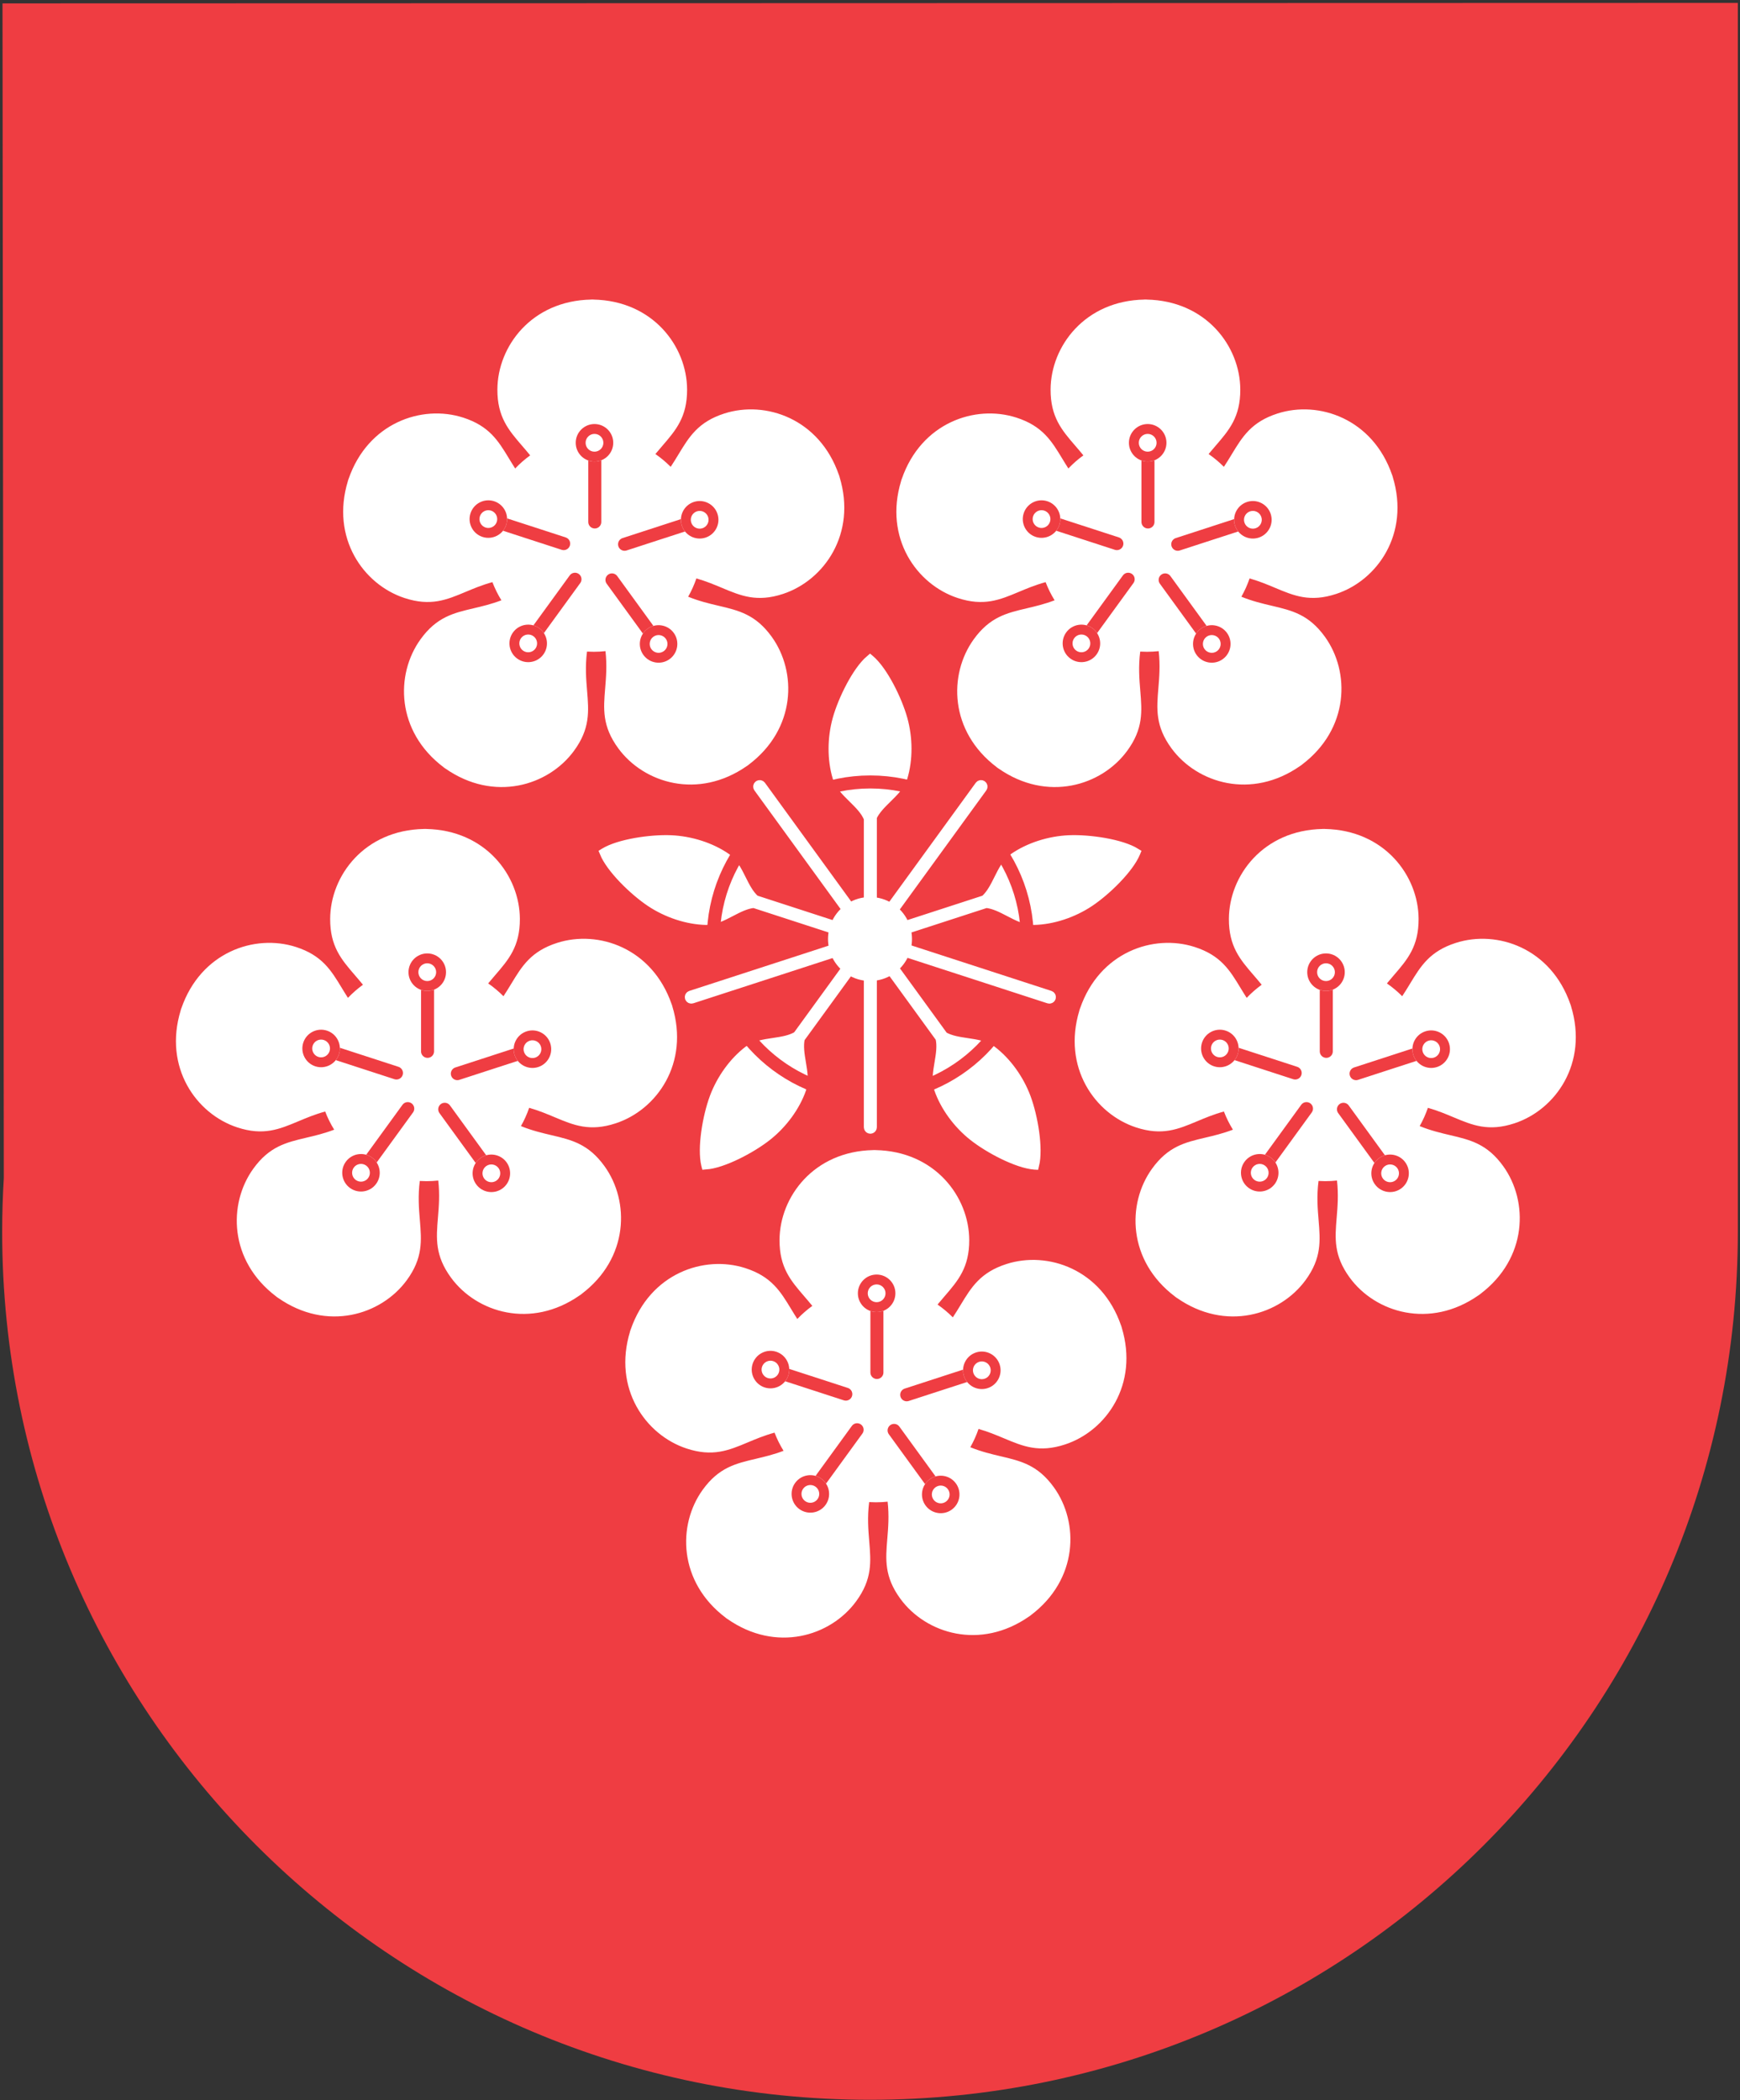 <svg width="401" height="484" viewBox="0 0 401 484" fill="none" xmlns="http://www.w3.org/2000/svg">
<rect x="0" y="0" width="401" height="484" fill="#333333" stroke="none"/>
<g clip-path="url(#clip0)">
<path fill-rule="evenodd" clip-rule="evenodd" d="M400.5 283.878C400.5 394.26 310.882 483.878 200.5 483.878C90.117 483.878 0.5 394.26 0.5 283.878C0.5 279.716 0.627 275.584 0.879 271.473L0.575 0.779L400.5 0.673V283.878Z" fill="#EF3D42"/>
<path fill-rule="evenodd" clip-rule="evenodd" d="M183.749 303.951C184.805 302.842 185.963 301.83 187.206 300.93C186.575 300.15 185.948 299.422 185.34 298.716C182.235 295.113 179.63 292.091 179.651 285.758C179.685 275.769 187.576 265.28 201.254 265.03V265.018L201.511 265.024L201.767 265.018V265.03C215.446 265.28 223.337 275.769 223.37 285.758C223.392 292.091 220.787 295.113 217.682 298.716C217.155 299.328 216.612 299.958 216.066 300.623C217.329 301.498 218.509 302.486 219.588 303.573C220.245 302.585 220.829 301.623 221.393 300.694C223.86 296.627 225.929 293.217 231.958 291.28C241.469 288.224 253.884 292.488 258.348 305.42L258.359 305.416L258.433 305.662L258.518 305.904L258.506 305.907C262.496 318.993 254.959 329.74 245.468 332.858C239.451 334.836 235.773 333.293 231.386 331.453C229.612 330.708 227.721 329.915 225.513 329.287C225.009 330.759 224.373 332.169 223.617 333.502C226.164 334.537 228.49 335.084 230.653 335.593C235.282 336.682 239.166 337.596 242.871 342.733C248.716 350.834 248.497 363.959 237.578 372.2L237.585 372.21L237.373 372.356L237.17 372.511L237.163 372.501C225.95 380.339 213.401 376.492 207.503 368.43C203.763 363.319 204.093 359.343 204.488 354.603C204.699 352.067 204.928 349.312 204.562 346.047C203.672 346.143 202.768 346.192 201.853 346.192C201.334 346.192 200.818 346.176 200.307 346.145C199.86 349.623 200.102 352.524 200.323 355.184C200.717 359.924 201.048 363.9 197.308 369.011C191.41 377.073 178.86 380.921 167.647 373.082L167.641 373.093L167.436 372.937L167.226 372.791L167.233 372.782C156.314 364.54 156.095 351.415 161.94 343.314C165.645 338.177 169.528 337.264 174.158 336.174C176.145 335.706 178.27 335.206 180.577 334.326C179.761 333.008 179.064 331.608 178.502 330.141C176.16 330.782 174.176 331.614 172.319 332.393C167.933 334.233 164.254 335.776 158.236 333.799C148.747 330.68 141.209 319.934 145.199 306.848L145.187 306.845L145.272 306.602L145.345 306.357L145.357 306.36C149.821 293.429 162.235 289.165 171.746 292.219C177.777 294.156 179.846 297.568 182.313 301.634C182.769 302.386 183.238 303.16 183.749 303.951Z" fill="white"/>
<path d="M202.094 298.025V316.277" stroke="#EF3D42" stroke-width="3" stroke-miterlimit="1.5" stroke-linecap="round" stroke-linejoin="bevel"/>
<path d="M177.568 315.625L194.926 321.265" stroke="#EF3D42" stroke-width="3" stroke-miterlimit="1.5" stroke-linecap="round" stroke-linejoin="bevel"/>
<path d="M186.803 344.241L197.531 329.475" stroke="#EF3D42" stroke-width="3" stroke-miterlimit="1.5" stroke-linecap="round" stroke-linejoin="bevel"/>
<path d="M216.781 344.392L206.053 329.626" stroke="#EF3D42" stroke-width="3" stroke-miterlimit="1.5" stroke-linecap="round" stroke-linejoin="bevel"/>
<path d="M226.319 315.777L208.96 321.417" stroke="#EF3D42" stroke-width="3" stroke-miterlimit="1.5" stroke-linecap="round" stroke-linejoin="bevel"/>
<path d="M202.028 302.357C204.416 302.357 206.352 300.421 206.352 298.033C206.352 295.645 204.416 293.71 202.028 293.71C199.64 293.71 197.704 295.645 197.704 298.033C197.704 300.421 199.64 302.357 202.028 302.357Z" fill="white"/>
<path fill-rule="evenodd" clip-rule="evenodd" d="M202.028 293.71C204.415 293.71 206.352 295.646 206.352 298.031C206.352 300.418 204.415 302.355 202.028 302.355C199.643 302.355 197.704 300.418 197.704 298.031C197.704 295.646 199.643 293.71 202.028 293.71ZM202.028 295.982C203.157 295.982 204.076 296.901 204.076 298.031C204.076 299.163 203.157 300.079 202.028 300.079C200.898 300.079 199.979 299.163 199.979 298.031C199.979 296.901 200.898 295.982 202.028 295.982Z" fill="#EF3D42"/>
<path d="M181.678 316.948C182.416 314.677 181.173 312.238 178.902 311.5C176.631 310.762 174.191 312.005 173.453 314.276C172.715 316.547 173.958 318.987 176.229 319.725C178.501 320.463 180.94 319.22 181.678 316.948Z" fill="white"/>
<path fill-rule="evenodd" clip-rule="evenodd" d="M173.453 314.276C174.191 312.006 176.631 310.762 178.899 311.499C181.169 312.237 182.413 314.677 181.675 316.948C180.938 319.215 178.497 320.461 176.227 319.724C173.959 318.987 172.716 316.544 173.453 314.276ZM175.615 314.978C175.964 313.904 177.122 313.314 178.196 313.663C179.273 314.013 179.861 315.17 179.511 316.245C179.162 317.319 178.007 317.91 176.93 317.56C175.856 317.211 175.266 316.053 175.615 314.978Z" fill="#EF3D42"/>
<path d="M189.297 340.76C187.365 339.356 184.661 339.784 183.257 341.716C181.854 343.648 182.282 346.352 184.214 347.756C186.146 349.159 188.85 348.731 190.253 346.799C191.657 344.867 191.229 342.163 189.297 340.76Z" fill="white"/>
<path fill-rule="evenodd" clip-rule="evenodd" d="M184.214 347.756C182.283 346.353 181.854 343.647 183.256 341.718C184.659 339.787 187.364 339.359 189.295 340.762C191.224 342.163 191.655 344.87 190.252 346.801C188.85 348.73 186.143 349.157 184.214 347.756ZM185.55 345.917C184.636 345.253 184.432 343.969 185.096 343.055C185.762 342.139 187.044 341.938 187.958 342.602C188.872 343.266 189.077 344.548 188.411 345.464C187.747 346.378 186.464 346.581 185.55 345.917Z" fill="#EF3D42"/>
<path d="M214.257 340.884C212.325 342.287 211.897 344.991 213.3 346.923C214.704 348.855 217.408 349.284 219.34 347.88C221.272 346.476 221.7 343.772 220.296 341.84C218.893 339.908 216.189 339.48 214.257 340.884Z" fill="white"/>
<path fill-rule="evenodd" clip-rule="evenodd" d="M219.34 347.88C217.409 349.283 214.703 348.854 213.302 346.925C211.899 344.994 212.327 342.289 214.258 340.886C216.187 339.484 218.895 339.911 220.298 341.842C221.699 343.772 221.269 346.478 219.34 347.88ZM218.004 346.041C217.09 346.705 215.807 346.502 215.142 345.588C214.477 344.672 214.682 343.391 215.596 342.727C216.51 342.062 217.792 342.264 218.457 343.18C219.121 344.094 218.918 345.377 218.004 346.041Z" fill="#EF3D42"/>
<path d="M222.156 317.111C222.894 319.382 225.334 320.625 227.605 319.887C229.876 319.149 231.119 316.71 230.381 314.438C229.643 312.167 227.204 310.924 224.932 311.662C222.661 312.4 221.418 314.84 222.156 317.111Z" fill="white"/>
<path fill-rule="evenodd" clip-rule="evenodd" d="M230.381 314.438C231.118 316.709 229.875 319.149 227.607 319.886C225.337 320.624 222.897 319.38 222.159 317.11C221.422 314.842 222.665 312.399 224.935 311.662C227.203 310.925 229.644 312.171 230.381 314.438ZM228.22 315.141C228.569 316.215 227.979 317.373 226.904 317.722C225.827 318.072 224.672 317.481 224.323 316.407C223.974 315.332 224.561 314.175 225.638 313.825C226.712 313.476 227.87 314.066 228.22 315.141Z" fill="#EF3D42"/>
<path fill-rule="evenodd" clip-rule="evenodd" d="M80.188 229.949C81.244 228.841 82.402 227.829 83.645 226.928C83.014 226.149 82.387 225.421 81.779 224.715C78.674 221.112 76.069 218.09 76.09 211.757C76.124 201.767 84.015 191.279 97.693 191.028V191.017L97.95 191.023L98.206 191.017V191.028C111.885 191.279 119.776 201.767 119.809 211.757C119.831 218.09 117.226 221.112 114.121 224.715C113.594 225.327 113.051 225.956 112.505 226.622C113.768 227.496 114.947 228.485 116.027 229.572C116.684 228.584 117.268 227.621 117.832 226.693C120.299 222.626 122.368 219.215 128.397 217.279C137.908 214.223 150.323 218.487 154.787 231.419L154.798 231.415L154.872 231.661L154.956 231.903L154.945 231.906C158.935 244.992 151.398 255.738 141.907 258.857C135.89 260.835 132.211 259.292 127.825 257.452C126.051 256.707 124.16 255.914 121.952 255.286C121.448 256.758 120.812 258.168 120.056 259.501C122.603 260.535 124.929 261.083 127.092 261.592C131.721 262.681 135.605 263.595 139.31 268.732C145.155 276.833 144.936 289.958 134.017 298.198L134.024 298.209L133.812 298.354L133.609 298.51L133.601 298.5C122.389 306.338 109.84 302.491 103.942 294.429C100.201 289.318 100.532 285.342 100.927 280.602C101.138 278.066 101.367 275.311 101.001 272.046C100.111 272.142 99.207 272.191 98.291 272.191C97.773 272.191 97.257 272.175 96.746 272.144C96.299 275.622 96.541 278.523 96.762 281.183C97.156 285.923 97.487 289.899 93.747 295.01C87.849 303.072 75.299 306.92 64.086 299.081L64.08 299.091L63.875 298.935L63.664 298.79L63.672 298.78C52.753 290.538 52.534 277.414 58.379 269.313C62.084 264.176 65.967 263.262 70.597 262.173C72.584 261.705 74.709 261.205 77.016 260.325C76.2 259.006 75.503 257.606 74.941 256.14C72.599 256.78 70.615 257.613 68.758 258.392C64.372 260.232 60.693 261.775 54.675 259.797C45.186 256.679 37.648 245.933 41.638 232.846L41.626 232.843L41.711 232.6L41.784 232.356L41.796 232.359C46.26 219.427 58.674 215.164 68.185 218.218C74.216 220.155 76.285 223.566 78.752 227.633C79.208 228.384 79.677 229.158 80.188 229.949Z" fill="white"/>
<path d="M98.533 224.023V242.275" stroke="#EF3D42" stroke-width="3" stroke-miterlimit="1.5" stroke-linecap="round" stroke-linejoin="bevel"/>
<path d="M74.007 241.624L91.365 247.264" stroke="#EF3D42" stroke-width="3" stroke-miterlimit="1.5" stroke-linecap="round" stroke-linejoin="bevel"/>
<path d="M83.242 270.24L93.97 255.473" stroke="#EF3D42" stroke-width="3" stroke-miterlimit="1.5" stroke-linecap="round" stroke-linejoin="bevel"/>
<path d="M113.22 270.391L102.492 255.625" stroke="#EF3D42" stroke-width="3" stroke-miterlimit="1.5" stroke-linecap="round" stroke-linejoin="bevel"/>
<path d="M122.758 241.776L105.399 247.416" stroke="#EF3D42" stroke-width="3" stroke-miterlimit="1.5" stroke-linecap="round" stroke-linejoin="bevel"/>
<path d="M98.467 228.356C100.855 228.356 102.791 226.42 102.791 224.032C102.791 221.644 100.855 219.708 98.467 219.708C96.079 219.708 94.143 221.644 94.143 224.032C94.143 226.42 96.079 228.356 98.467 228.356Z" fill="white"/>
<path fill-rule="evenodd" clip-rule="evenodd" d="M98.467 219.708C100.854 219.708 102.791 221.645 102.791 224.03C102.791 226.417 100.854 228.353 98.467 228.353C96.082 228.353 94.143 226.417 94.143 224.03C94.143 221.645 96.082 219.708 98.467 219.708ZM98.467 221.981C99.596 221.981 100.515 222.9 100.515 224.03C100.515 225.162 99.596 226.078 98.467 226.078C97.337 226.078 96.418 225.162 96.418 224.03C96.418 222.9 97.337 221.981 98.467 221.981Z" fill="#EF3D42"/>
<path d="M78.117 242.947C78.855 240.676 77.612 238.237 75.341 237.499C73.07 236.761 70.63 238.004 69.892 240.275C69.154 242.546 70.397 244.985 72.668 245.723C74.939 246.461 77.379 245.218 78.117 242.947Z" fill="white"/>
<path fill-rule="evenodd" clip-rule="evenodd" d="M69.892 240.275C70.63 238.005 73.07 236.761 75.338 237.498C77.608 238.236 78.852 240.676 78.114 242.946C77.377 245.214 74.936 246.46 72.666 245.723C70.398 244.986 69.156 242.543 69.892 240.275ZM72.054 240.977C72.403 239.903 73.561 239.313 74.635 239.662C75.712 240.012 76.299 241.169 75.95 242.243C75.601 243.318 74.446 243.909 73.369 243.559C72.294 243.21 71.704 242.052 72.054 240.977Z" fill="#EF3D42"/>
<path d="M85.736 266.758C83.804 265.355 81.1 265.783 79.696 267.715C78.293 269.647 78.721 272.351 80.653 273.754C82.585 275.158 85.289 274.73 86.692 272.798C88.096 270.866 87.668 268.162 85.736 266.758Z" fill="white"/>
<path fill-rule="evenodd" clip-rule="evenodd" d="M80.653 273.754C78.722 272.351 78.293 269.646 79.695 267.717C81.098 265.786 83.803 265.357 85.734 266.76C87.663 268.162 88.094 270.869 86.691 272.8C85.289 274.729 82.582 275.156 80.653 273.754ZM81.989 271.916C81.075 271.252 80.871 269.968 81.535 269.054C82.201 268.138 83.483 267.937 84.397 268.601C85.311 269.265 85.516 270.547 84.85 271.463C84.186 272.377 82.903 272.58 81.989 271.916Z" fill="#EF3D42"/>
<path d="M110.696 266.883C108.764 268.286 108.336 270.99 109.739 272.922C111.143 274.854 113.847 275.282 115.779 273.879C117.711 272.475 118.139 269.771 116.735 267.839C115.332 265.907 112.628 265.479 110.696 266.883Z" fill="white"/>
<path fill-rule="evenodd" clip-rule="evenodd" d="M115.779 273.879C113.848 275.282 111.142 274.853 109.741 272.924C108.338 270.993 108.766 268.288 110.697 266.885C112.626 265.483 115.334 265.91 116.737 267.841C118.138 269.77 117.708 272.477 115.779 273.879ZM114.443 272.04C113.529 272.704 112.245 272.501 111.581 271.587C110.916 270.671 111.121 269.389 112.035 268.725C112.949 268.061 114.231 268.262 114.896 269.179C115.56 270.093 115.357 271.376 114.443 272.04Z" fill="#EF3D42"/>
<path d="M118.595 243.11C119.333 245.381 121.773 246.624 124.044 245.886C126.315 245.148 127.558 242.708 126.82 240.437C126.082 238.166 123.643 236.923 121.371 237.661C119.1 238.399 117.857 240.838 118.595 243.11Z" fill="white"/>
<path fill-rule="evenodd" clip-rule="evenodd" d="M126.82 240.437C127.557 242.708 126.314 245.148 124.046 245.885C121.776 246.622 119.336 245.379 118.598 243.109C117.861 240.841 119.104 238.398 121.374 237.66C123.642 236.924 126.083 238.169 126.82 240.437ZM124.658 241.14C125.008 242.214 124.418 243.372 123.343 243.721C122.266 244.071 121.111 243.48 120.762 242.406C120.413 241.331 121 240.174 122.077 239.824C123.151 239.475 124.309 240.065 124.658 241.14Z" fill="#EF3D42"/>
<path fill-rule="evenodd" clip-rule="evenodd" d="M287.31 229.949C288.366 228.841 289.524 227.829 290.767 226.928C290.136 226.149 289.509 225.421 288.901 224.715C285.796 221.112 283.191 218.09 283.212 211.757C283.247 201.767 291.137 191.279 304.816 191.028V191.017L305.072 191.023L305.328 191.017V191.028C319.007 191.279 326.898 201.767 326.931 211.757C326.953 218.09 324.348 221.112 321.243 224.715C320.716 225.327 320.173 225.956 319.627 226.622C320.89 227.496 322.07 228.485 323.149 229.572C323.806 228.584 324.39 227.621 324.954 226.693C327.421 222.626 329.49 219.215 335.519 217.279C345.031 214.223 357.445 218.487 361.909 231.419L361.92 231.415L361.994 231.661L362.079 231.903L362.067 231.906C366.057 244.992 358.52 255.738 349.029 258.857C343.012 260.835 339.334 259.292 334.947 257.452C333.173 256.707 331.282 255.914 329.074 255.286C328.57 256.758 327.934 258.168 327.178 259.501C329.725 260.535 332.051 261.083 334.214 261.592C338.843 262.681 342.727 263.595 346.432 268.732C352.277 276.833 352.058 289.958 341.139 298.198L341.146 298.209L340.934 298.354L340.731 298.51L340.724 298.5C329.511 306.338 316.962 302.491 311.064 294.429C307.324 289.318 307.654 285.342 308.049 280.602C308.26 278.066 308.489 275.311 308.123 272.046C307.233 272.142 306.329 272.191 305.414 272.191C304.895 272.191 304.379 272.175 303.868 272.144C303.421 275.622 303.663 278.523 303.884 281.183C304.278 285.923 304.609 289.899 300.869 295.01C294.971 303.072 282.421 306.92 271.208 299.081L271.202 299.091L270.997 298.935L270.787 298.79L270.794 298.78C259.875 290.538 259.656 277.414 265.501 269.313C269.206 264.176 273.089 263.262 277.719 262.173C279.706 261.705 281.831 261.205 284.138 260.325C283.322 259.006 282.625 257.606 282.063 256.14C279.721 256.78 277.737 257.613 275.88 258.392C271.494 260.232 267.815 261.775 261.797 259.797C252.308 256.679 244.77 245.933 248.76 232.846L248.748 232.843L248.833 232.6L248.906 232.356L248.918 232.359C253.382 219.427 265.796 215.164 275.308 218.218C281.338 220.155 283.407 223.566 285.874 227.633C286.33 228.384 286.8 229.158 287.31 229.949Z" fill="white"/>
<path d="M305.656 224.023V242.275" stroke="#EF3D42" stroke-width="3" stroke-miterlimit="1.5" stroke-linecap="round" stroke-linejoin="bevel"/>
<path d="M281.129 241.624L298.488 247.264" stroke="#EF3D42" stroke-width="3" stroke-miterlimit="1.5" stroke-linecap="round" stroke-linejoin="bevel"/>
<path d="M290.364 270.24L301.092 255.473" stroke="#EF3D42" stroke-width="3" stroke-miterlimit="1.5" stroke-linecap="round" stroke-linejoin="bevel"/>
<path d="M320.343 270.391L309.614 255.625" stroke="#EF3D42" stroke-width="3" stroke-miterlimit="1.5" stroke-linecap="round" stroke-linejoin="bevel"/>
<path d="M329.88 241.776L312.522 247.416" stroke="#EF3D42" stroke-width="3" stroke-miterlimit="1.5" stroke-linecap="round" stroke-linejoin="bevel"/>
<path d="M305.589 228.356C307.977 228.356 309.913 226.42 309.913 224.032C309.913 221.644 307.977 219.708 305.589 219.708C303.201 219.708 301.265 221.644 301.265 224.032C301.265 226.42 303.201 228.356 305.589 228.356Z" fill="white"/>
<path fill-rule="evenodd" clip-rule="evenodd" d="M305.589 219.708C307.976 219.708 309.913 221.645 309.913 224.03C309.913 226.417 307.976 228.353 305.589 228.353C303.204 228.353 301.265 226.417 301.265 224.03C301.265 221.645 303.204 219.708 305.589 219.708ZM305.589 221.981C306.719 221.981 307.637 222.9 307.637 224.03C307.637 225.162 306.719 226.078 305.589 226.078C304.459 226.078 303.54 225.162 303.54 224.03C303.54 222.9 304.459 221.981 305.589 221.981Z" fill="#EF3D42"/>
<path d="M285.239 242.947C285.977 240.676 284.734 238.237 282.463 237.499C280.192 236.761 277.752 238.004 277.014 240.275C276.276 242.546 277.519 244.985 279.79 245.723C282.062 246.461 284.501 245.218 285.239 242.947Z" fill="white"/>
<path fill-rule="evenodd" clip-rule="evenodd" d="M277.014 240.275C277.752 238.005 280.192 236.761 282.46 237.498C284.731 238.236 285.974 240.676 285.236 242.946C284.499 245.214 282.058 246.46 279.788 245.723C277.52 244.986 276.278 242.543 277.014 240.275ZM279.176 240.977C279.525 239.903 280.683 239.313 281.757 239.662C282.834 240.012 283.422 241.169 283.072 242.243C282.723 243.318 281.568 243.909 280.491 243.559C279.417 243.21 278.827 242.052 279.176 240.977Z" fill="#EF3D42"/>
<path d="M292.858 266.758C290.926 265.355 288.222 265.783 286.818 267.715C285.415 269.647 285.843 272.351 287.775 273.754C289.707 275.158 292.411 274.73 293.814 272.798C295.218 270.866 294.79 268.162 292.858 266.758Z" fill="white"/>
<path fill-rule="evenodd" clip-rule="evenodd" d="M287.775 273.754C285.844 272.351 285.415 269.646 286.817 267.717C288.22 265.786 290.925 265.357 292.856 266.76C294.785 268.162 295.216 270.869 293.813 272.8C292.411 274.729 289.704 275.156 287.775 273.754ZM289.111 271.916C288.197 271.252 287.993 269.968 288.657 269.054C289.323 268.138 290.605 267.937 291.519 268.601C292.433 269.265 292.638 270.547 291.972 271.463C291.308 272.377 290.025 272.58 289.111 271.916Z" fill="#EF3D42"/>
<path d="M317.818 266.883C315.886 268.286 315.458 270.99 316.861 272.922C318.265 274.854 320.969 275.282 322.901 273.879C324.833 272.475 325.261 269.771 323.857 267.839C322.454 265.907 319.75 265.479 317.818 266.883Z" fill="white"/>
<path fill-rule="evenodd" clip-rule="evenodd" d="M322.901 273.879C320.97 275.282 318.264 274.853 316.863 272.924C315.46 270.993 315.888 268.288 317.819 266.885C319.749 265.483 322.456 265.91 323.859 267.841C325.261 269.77 324.83 272.477 322.901 273.879ZM321.565 272.04C320.651 272.704 319.368 272.501 318.703 271.587C318.038 270.671 318.243 269.389 319.157 268.725C320.071 268.061 321.353 268.262 322.018 269.179C322.682 270.093 322.479 271.376 321.565 272.04Z" fill="#EF3D42"/>
<path d="M325.717 243.11C326.455 245.381 328.895 246.624 331.166 245.886C333.437 245.148 334.68 242.708 333.942 240.437C333.204 238.166 330.765 236.923 328.493 237.661C326.222 238.399 324.98 240.838 325.717 243.11Z" fill="white"/>
<path fill-rule="evenodd" clip-rule="evenodd" d="M333.942 240.437C334.68 242.708 333.436 245.148 331.168 245.885C328.898 246.622 326.458 245.379 325.72 243.109C324.983 240.841 326.226 238.398 328.496 237.66C330.764 236.924 333.205 238.169 333.942 240.437ZM331.781 241.14C332.13 242.214 331.54 243.372 330.465 243.721C329.388 244.071 328.233 243.48 327.884 242.406C327.535 241.331 328.122 240.174 329.199 239.824C330.273 239.475 331.431 240.065 331.781 241.14Z" fill="#EF3D42"/>
<path fill-rule="evenodd" clip-rule="evenodd" d="M118.727 107.957C119.783 106.848 120.94 105.836 122.184 104.936C121.553 104.156 120.925 103.428 120.317 102.723C117.212 99.12 114.608 96.098 114.629 89.765C114.663 79.775 122.553 69.286 136.232 69.036V69.025L136.488 69.031L136.745 69.025V69.036C150.423 69.286 158.315 79.775 158.348 89.765C158.369 96.098 155.765 99.12 152.66 102.722C152.132 103.335 151.59 103.964 151.043 104.629C152.307 105.504 153.486 106.492 154.566 107.579C155.223 106.592 155.807 105.629 156.37 104.7C158.837 100.634 160.906 97.223 166.936 95.286C176.447 92.231 188.861 96.495 193.326 109.427L193.337 109.423L193.41 109.669L193.495 109.911L193.484 109.914C197.473 123 189.936 133.746 180.446 136.865C174.429 138.843 170.75 137.299 166.364 135.459C164.589 134.715 162.699 133.922 160.49 133.294C159.987 134.765 159.35 136.175 158.594 137.509C161.141 138.543 163.467 139.09 165.63 139.599C170.26 140.689 174.143 141.603 177.849 146.739C183.694 154.841 183.474 167.965 172.556 176.206L172.563 176.216L172.351 176.362L172.147 176.517L172.14 176.508C160.928 184.346 148.379 180.499 142.48 172.437C138.74 167.325 139.071 163.35 139.465 158.61C139.676 156.073 139.906 153.318 139.539 150.053C138.649 150.149 137.745 150.199 136.83 150.199C136.311 150.199 135.796 150.183 135.285 150.152C134.838 153.629 135.079 156.53 135.301 159.191C135.695 163.931 136.026 167.906 132.286 173.017C126.387 181.08 113.837 184.928 102.625 177.089L102.619 177.099L102.414 176.943L102.203 176.797L102.21 176.788C91.291 168.546 91.072 155.422 96.917 147.32C100.622 142.184 104.506 141.27 109.135 140.18C111.122 139.713 113.247 139.213 115.554 138.333C114.738 137.014 114.042 135.614 113.479 134.148C111.137 134.788 109.153 135.62 107.296 136.4C102.91 138.24 99.231 139.783 93.214 137.805C83.725 134.687 76.187 123.94 80.176 110.854L80.165 110.851L80.25 110.608L80.323 110.363L80.334 110.366C84.798 97.435 97.213 93.171 106.724 96.226C112.754 98.163 114.824 101.574 117.291 105.64C117.746 106.392 118.216 107.166 118.727 107.957Z" fill="white"/>
<path d="M137.072 102.031V120.283" stroke="#EF3D42" stroke-width="3" stroke-miterlimit="1.5" stroke-linecap="round" stroke-linejoin="bevel"/>
<path d="M112.545 119.632L129.904 125.272" stroke="#EF3D42" stroke-width="3" stroke-miterlimit="1.5" stroke-linecap="round" stroke-linejoin="bevel"/>
<path d="M121.78 148.247L132.509 133.481" stroke="#EF3D42" stroke-width="3" stroke-miterlimit="1.5" stroke-linecap="round" stroke-linejoin="bevel"/>
<path d="M151.759 148.399L141.031 133.632" stroke="#EF3D42" stroke-width="3" stroke-miterlimit="1.5" stroke-linecap="round" stroke-linejoin="bevel"/>
<path d="M161.297 119.783L143.938 125.424" stroke="#EF3D42" stroke-width="3" stroke-miterlimit="1.5" stroke-linecap="round" stroke-linejoin="bevel"/>
<path d="M137.005 106.364C139.393 106.364 141.329 104.428 141.329 102.04C141.329 99.652 139.393 97.716 137.005 97.716C134.617 97.716 132.681 99.652 132.681 102.04C132.681 104.428 134.617 106.364 137.005 106.364Z" fill="white"/>
<path fill-rule="evenodd" clip-rule="evenodd" d="M137.005 97.716C139.392 97.716 141.329 99.653 141.329 102.037C141.329 104.424 139.392 106.361 137.005 106.361C134.621 106.361 132.681 104.424 132.681 102.037C132.681 99.653 134.621 97.716 137.005 97.716ZM137.005 99.989C138.135 99.989 139.054 100.907 139.054 102.037C139.054 103.17 138.135 104.086 137.005 104.086C135.875 104.086 134.957 103.17 134.957 102.037C134.957 100.907 135.875 99.989 137.005 99.989Z" fill="#EF3D42"/>
<path d="M116.655 120.955C117.393 118.684 116.15 116.245 113.879 115.507C111.608 114.769 109.169 116.012 108.431 118.283C107.693 120.554 108.936 122.993 111.207 123.731C113.478 124.469 115.917 123.226 116.655 120.955Z" fill="white"/>
<path fill-rule="evenodd" clip-rule="evenodd" d="M108.431 118.283C109.169 116.012 111.609 114.769 113.877 115.506C116.147 116.243 117.39 118.684 116.653 120.954C115.916 123.222 113.475 124.468 111.204 123.73C108.937 122.993 107.694 120.551 108.431 118.283ZM110.592 118.985C110.941 117.91 112.099 117.321 113.174 117.67C114.251 118.02 114.838 119.177 114.489 120.251C114.14 121.326 112.984 121.916 111.908 121.566C110.833 121.217 110.243 120.059 110.592 118.985Z" fill="#EF3D42"/>
<path d="M124.274 144.766C122.342 143.362 119.638 143.791 118.235 145.723C116.831 147.655 117.259 150.359 119.191 151.762C121.123 153.166 123.827 152.737 125.231 150.806C126.635 148.874 126.206 146.17 124.274 144.766Z" fill="white"/>
<path fill-rule="evenodd" clip-rule="evenodd" d="M119.191 151.762C117.26 150.359 116.832 147.654 118.233 145.725C119.636 143.794 122.342 143.365 124.273 144.768C126.202 146.17 126.633 148.876 125.229 150.808C123.828 152.737 121.12 153.164 119.191 151.762ZM120.527 149.924C119.613 149.26 119.41 147.976 120.074 147.062C120.74 146.146 122.021 145.945 122.935 146.609C123.85 147.273 124.054 148.554 123.389 149.47C122.725 150.384 121.441 150.588 120.527 149.924Z" fill="#EF3D42"/>
<path d="M149.234 144.89C147.302 146.294 146.874 148.998 148.278 150.93C149.681 152.862 152.385 153.29 154.317 151.886C156.249 150.483 156.678 147.779 155.274 145.847C153.87 143.915 151.166 143.487 149.234 144.89Z" fill="white"/>
<path fill-rule="evenodd" clip-rule="evenodd" d="M154.317 151.886C152.386 153.29 149.681 152.861 148.279 150.932C146.876 149.001 147.305 146.296 149.236 144.892C151.165 143.491 153.872 143.918 155.275 145.849C156.677 147.778 156.246 150.485 154.317 151.886ZM152.982 150.048C152.068 150.712 150.784 150.509 150.12 149.595C149.454 148.679 149.659 147.397 150.573 146.733C151.487 146.069 152.769 146.27 153.435 147.186C154.099 148.1 153.896 149.384 152.982 150.048Z" fill="#EF3D42"/>
<path d="M157.134 121.117C157.872 123.388 160.311 124.631 162.582 123.893C164.853 123.155 166.096 120.716 165.358 118.445C164.62 116.174 162.181 114.931 159.91 115.669C157.639 116.407 156.396 118.846 157.134 121.117Z" fill="white"/>
<path fill-rule="evenodd" clip-rule="evenodd" d="M165.358 118.445C166.096 120.715 164.853 123.156 162.585 123.892C160.314 124.63 157.874 123.387 157.136 121.116C156.4 118.849 157.642 116.406 159.912 115.668C162.18 114.931 164.622 116.177 165.358 118.445ZM163.197 119.147C163.546 120.222 162.956 121.38 161.882 121.729C160.805 122.079 159.649 121.488 159.3 120.413C158.951 119.339 159.539 118.182 160.616 117.832C161.69 117.483 162.848 118.073 163.197 119.147Z" fill="#EF3D42"/>
<path fill-rule="evenodd" clip-rule="evenodd" d="M246.217 107.957C247.273 106.848 248.431 105.836 249.674 104.936C249.043 104.156 248.416 103.428 247.808 102.723C244.703 99.12 242.098 96.098 242.119 89.765C242.154 79.775 250.044 69.286 263.722 69.036V69.025L263.979 69.031L264.235 69.025V69.036C277.914 69.286 285.805 79.775 285.838 89.765C285.86 96.098 283.255 99.12 280.15 102.722C279.623 103.335 279.08 103.964 278.534 104.629C279.797 105.504 280.977 106.492 282.056 107.579C282.713 106.592 283.297 105.629 283.861 104.7C286.328 100.634 288.397 97.223 294.426 95.286C303.937 92.231 316.352 96.495 320.816 109.427L320.827 109.423L320.901 109.669L320.986 109.911L320.974 109.914C324.964 123 317.427 133.746 307.936 136.865C301.919 138.843 298.241 137.299 293.854 135.459C292.08 134.715 290.189 133.922 287.981 133.294C287.477 134.765 286.841 136.175 286.085 137.509C288.632 138.543 290.958 139.09 293.121 139.599C297.75 140.689 301.634 141.603 305.339 146.739C311.184 154.841 310.965 167.965 300.046 176.206L300.053 176.216L299.841 176.362L299.638 176.517L299.631 176.508C288.418 184.346 275.869 180.499 269.971 172.437C266.231 167.325 266.561 163.35 266.956 158.61C267.167 156.073 267.396 153.318 267.03 150.053C266.14 150.149 265.236 150.199 264.321 150.199C263.802 150.199 263.286 150.183 262.775 150.152C262.328 153.629 262.57 156.53 262.791 159.191C263.185 163.931 263.516 167.906 259.776 173.017C253.878 181.08 241.328 184.928 230.115 177.089L230.109 177.099L229.904 176.943L229.694 176.797L229.701 176.788C218.782 168.546 218.563 155.422 224.408 147.32C228.113 142.184 231.996 141.27 236.626 140.18C238.613 139.713 240.738 139.213 243.045 138.333C242.229 137.014 241.532 135.614 240.97 134.148C238.628 134.788 236.644 135.62 234.787 136.4C230.401 138.24 226.722 139.783 220.704 137.805C211.215 134.687 203.677 123.94 207.667 110.854L207.655 110.851L207.74 110.608L207.813 110.363L207.825 110.366C212.289 97.435 224.703 93.171 234.214 96.226C240.245 98.163 242.314 101.574 244.781 105.64C245.237 106.392 245.706 107.166 246.217 107.957Z" fill="white"/>
<path d="M264.562 102.031V120.283" stroke="#EF3D42" stroke-width="3" stroke-miterlimit="1.5" stroke-linecap="round" stroke-linejoin="bevel"/>
<path d="M240.036 119.632L257.395 125.272" stroke="#EF3D42" stroke-width="3" stroke-miterlimit="1.5" stroke-linecap="round" stroke-linejoin="bevel"/>
<path d="M249.271 148.247L259.999 133.481" stroke="#EF3D42" stroke-width="3" stroke-miterlimit="1.5" stroke-linecap="round" stroke-linejoin="bevel"/>
<path d="M279.25 148.399L268.521 133.632" stroke="#EF3D42" stroke-width="3" stroke-miterlimit="1.5" stroke-linecap="round" stroke-linejoin="bevel"/>
<path d="M288.787 119.783L271.428 125.424" stroke="#EF3D42" stroke-width="3" stroke-miterlimit="1.5" stroke-linecap="round" stroke-linejoin="bevel"/>
<path d="M264.496 106.364C266.884 106.364 268.82 104.428 268.82 102.04C268.82 99.652 266.884 97.716 264.496 97.716C262.108 97.716 260.172 99.652 260.172 102.04C260.172 104.428 262.108 106.364 264.496 106.364Z" fill="white"/>
<path fill-rule="evenodd" clip-rule="evenodd" d="M264.496 97.716C266.883 97.716 268.82 99.653 268.82 102.037C268.82 104.424 266.883 106.361 264.496 106.361C262.111 106.361 260.172 104.424 260.172 102.037C260.172 99.653 262.111 97.716 264.496 97.716ZM264.496 99.989C265.626 99.989 266.544 100.907 266.544 102.037C266.544 103.17 265.626 104.086 264.496 104.086C263.366 104.086 262.447 103.17 262.447 102.037C262.447 100.907 263.366 99.989 264.496 99.989Z" fill="#EF3D42"/>
<path d="M244.146 120.955C244.884 118.684 243.641 116.245 241.37 115.507C239.099 114.769 236.659 116.012 235.921 118.283C235.183 120.554 236.426 122.993 238.697 123.731C240.969 124.469 243.408 123.226 244.146 120.955Z" fill="white"/>
<path fill-rule="evenodd" clip-rule="evenodd" d="M235.921 118.283C236.659 116.012 239.099 114.769 241.367 115.506C243.637 116.243 244.881 118.684 244.143 120.954C243.406 123.222 240.965 124.468 238.695 123.73C236.427 122.993 235.185 120.551 235.921 118.283ZM238.083 118.985C238.432 117.91 239.59 117.321 240.664 117.67C241.741 118.02 242.329 119.177 241.979 120.251C241.63 121.326 240.475 121.916 239.398 121.566C238.324 121.217 237.734 120.059 238.083 118.985Z" fill="#EF3D42"/>
<path d="M251.765 144.766C249.833 143.362 247.129 143.791 245.725 145.723C244.322 147.655 244.75 150.359 246.682 151.762C248.614 153.166 251.318 152.737 252.721 150.806C254.125 148.874 253.697 146.17 251.765 144.766Z" fill="white"/>
<path fill-rule="evenodd" clip-rule="evenodd" d="M246.682 151.762C244.751 150.359 244.322 147.654 245.724 145.725C247.127 143.794 249.832 143.365 251.763 144.768C253.692 146.17 254.123 148.876 252.72 150.808C251.318 152.737 248.611 153.164 246.682 151.762ZM248.018 149.924C247.104 149.26 246.9 147.976 247.564 147.062C248.23 146.146 249.512 145.945 250.426 146.609C251.34 147.273 251.545 148.554 250.879 149.47C250.215 150.384 248.932 150.588 248.018 149.924Z" fill="#EF3D42"/>
<path d="M276.725 144.89C274.793 146.294 274.365 148.998 275.768 150.93C277.172 152.862 279.876 153.29 281.808 151.886C283.74 150.483 284.168 147.779 282.764 145.847C281.361 143.915 278.657 143.487 276.725 144.89Z" fill="white"/>
<path fill-rule="evenodd" clip-rule="evenodd" d="M281.808 151.886C279.877 153.29 277.171 152.861 275.77 150.932C274.367 149.001 274.795 146.296 276.726 144.892C278.655 143.491 281.363 143.918 282.766 145.849C284.168 147.778 283.737 150.485 281.808 151.886ZM280.472 150.048C279.558 150.712 278.275 150.509 277.61 149.595C276.945 148.679 277.15 147.397 278.064 146.733C278.978 146.069 280.26 146.27 280.925 147.186C281.589 148.1 281.386 149.384 280.472 150.048Z" fill="#EF3D42"/>
<path d="M284.624 121.117C285.362 123.388 287.802 124.631 290.073 123.893C292.344 123.155 293.587 120.716 292.849 118.445C292.111 116.174 289.672 114.931 287.4 115.669C285.129 116.407 283.887 118.846 284.624 121.117Z" fill="white"/>
<path fill-rule="evenodd" clip-rule="evenodd" d="M292.849 118.445C293.586 120.715 292.343 123.156 290.075 123.892C287.805 124.63 285.365 123.387 284.627 121.116C283.89 118.849 285.133 116.406 287.403 115.668C289.671 114.931 292.112 116.177 292.849 118.445ZM290.688 119.147C291.037 120.222 290.447 121.38 289.372 121.729C288.295 122.079 287.14 121.488 286.791 120.413C286.442 119.339 287.029 118.182 288.106 117.832C289.18 117.483 290.338 118.073 290.688 119.147Z" fill="#EF3D42"/>
<path d="M208.898 214.202L227.277 208.23C229.09 208.409 230.84 209.32 232.566 210.218C234.469 211.208 236.342 212.183 238.239 212.146C242.613 212.061 247.32 210.477 251.091 207.97C255.006 205.368 260.278 200.211 261.801 196.513L261.819 196.469C258.43 194.357 251.095 193.274 246.379 193.47C241.855 193.659 237.117 195.145 233.527 197.646C231.971 198.731 231.029 200.621 230.072 202.54C229.194 204.3 228.304 206.085 226.917 207.296L208.591 213.25C207.401 210.181 204.514 207.958 201.081 207.73V188.267C201.827 186.659 203.195 185.315 204.544 183.988C206.074 182.485 207.58 181.005 208.131 179.189C209.402 175.003 209.349 170.037 208.131 165.676C206.865 161.149 203.59 154.541 200.544 151.949L200.508 151.919C197.451 154.489 194.155 161.131 192.884 165.676C191.666 170.037 191.615 175.003 192.884 179.189C193.435 181.004 194.941 182.485 196.471 183.988C197.915 185.407 199.38 186.847 200.081 188.609V207.721C196.579 207.888 193.62 210.131 192.41 213.247L174.075 207.289C172.693 206.078 171.804 204.297 170.928 202.541C169.971 200.622 169.029 198.732 167.473 197.647C163.884 195.145 159.145 193.66 154.621 193.471C149.924 193.275 142.627 194.349 139.221 196.445L139.181 196.47C140.681 200.171 145.979 205.358 149.909 207.971C153.681 210.478 158.387 212.061 162.761 212.147C164.658 212.184 166.531 211.209 168.433 210.219C170.163 209.319 171.917 208.406 173.734 208.23L192.102 214.198C191.92 214.898 191.824 215.631 191.824 216.387C191.824 219.093 193.063 221.51 195.004 223.101L183.702 238.658C182.121 239.602 180.15 239.897 178.205 240.188C176.084 240.505 173.996 240.817 172.483 241.962C168.994 244.602 166.118 248.65 164.54 252.895C162.903 257.301 161.668 264.572 162.609 268.459L162.621 268.505C166.604 268.222 173.175 264.786 176.874 261.856C180.424 259.044 183.384 255.057 184.818 250.924C185.439 249.131 185.09 247.049 184.737 244.933C184.416 243.013 184.09 241.067 184.481 239.287L195.813 223.69C197.165 224.559 198.773 225.063 200.5 225.063C202.265 225.063 203.908 224.536 205.278 223.63L216.588 239.197C217.02 241.009 216.687 242.999 216.359 244.961C216.006 247.076 215.657 249.159 216.278 250.951C217.711 255.086 220.672 259.072 224.222 261.884C227.906 264.803 234.44 268.224 238.428 268.53L238.475 268.533C239.437 264.657 238.199 257.347 236.556 252.923C234.978 248.678 232.101 244.631 228.613 241.99C227.1 240.845 225.012 240.533 222.891 240.216C220.988 239.931 219.059 239.643 217.496 238.745L206.079 223.032C207.973 221.44 209.176 219.054 209.176 216.387C209.176 215.632 209.08 214.9 208.898 214.202Z" fill="white" stroke="white" stroke-width="2"/>
<path d="M200.57 252.543C220.549 252.543 236.745 236.347 236.745 216.369C236.745 196.39 220.549 180.194 200.57 180.194C180.592 180.194 164.396 196.39 164.396 216.369C164.396 236.347 180.592 252.543 200.57 252.543Z" stroke="#EF3D42" stroke-width="3" stroke-miterlimit="1.5" stroke-linecap="round" stroke-linejoin="round"/>
<path d="M225.679 180.974C225.841 180.751 226.154 180.701 226.377 180.863C226.601 181.026 226.65 181.338 226.488 181.562L201.389 216.107L241.999 229.302C242.262 229.387 242.405 229.669 242.32 229.932C242.235 230.194 241.953 230.338 241.69 230.253L201.081 217.058V259.757C201.081 260.033 200.857 260.257 200.581 260.257C200.305 260.257 200.081 260.033 200.081 259.757V217.057L159.472 230.251C159.21 230.337 158.928 230.193 158.842 229.93C158.757 229.668 158.901 229.386 159.163 229.3L199.771 216.106L174.674 181.563C174.512 181.34 174.562 181.027 174.785 180.865C175.009 180.703 175.321 180.752 175.484 180.975L200.581 215.519L225.679 180.974Z" fill="white" stroke="white" stroke-width="2" stroke-miterlimit="1.5" stroke-linecap="round" stroke-linejoin="round"/>
</g>
<defs>
<clipPath id="clip0">
<rect x="0.5" y="0.673" width="400" height="483.21" fill="white"/>
</clipPath>
</defs>
</svg>
